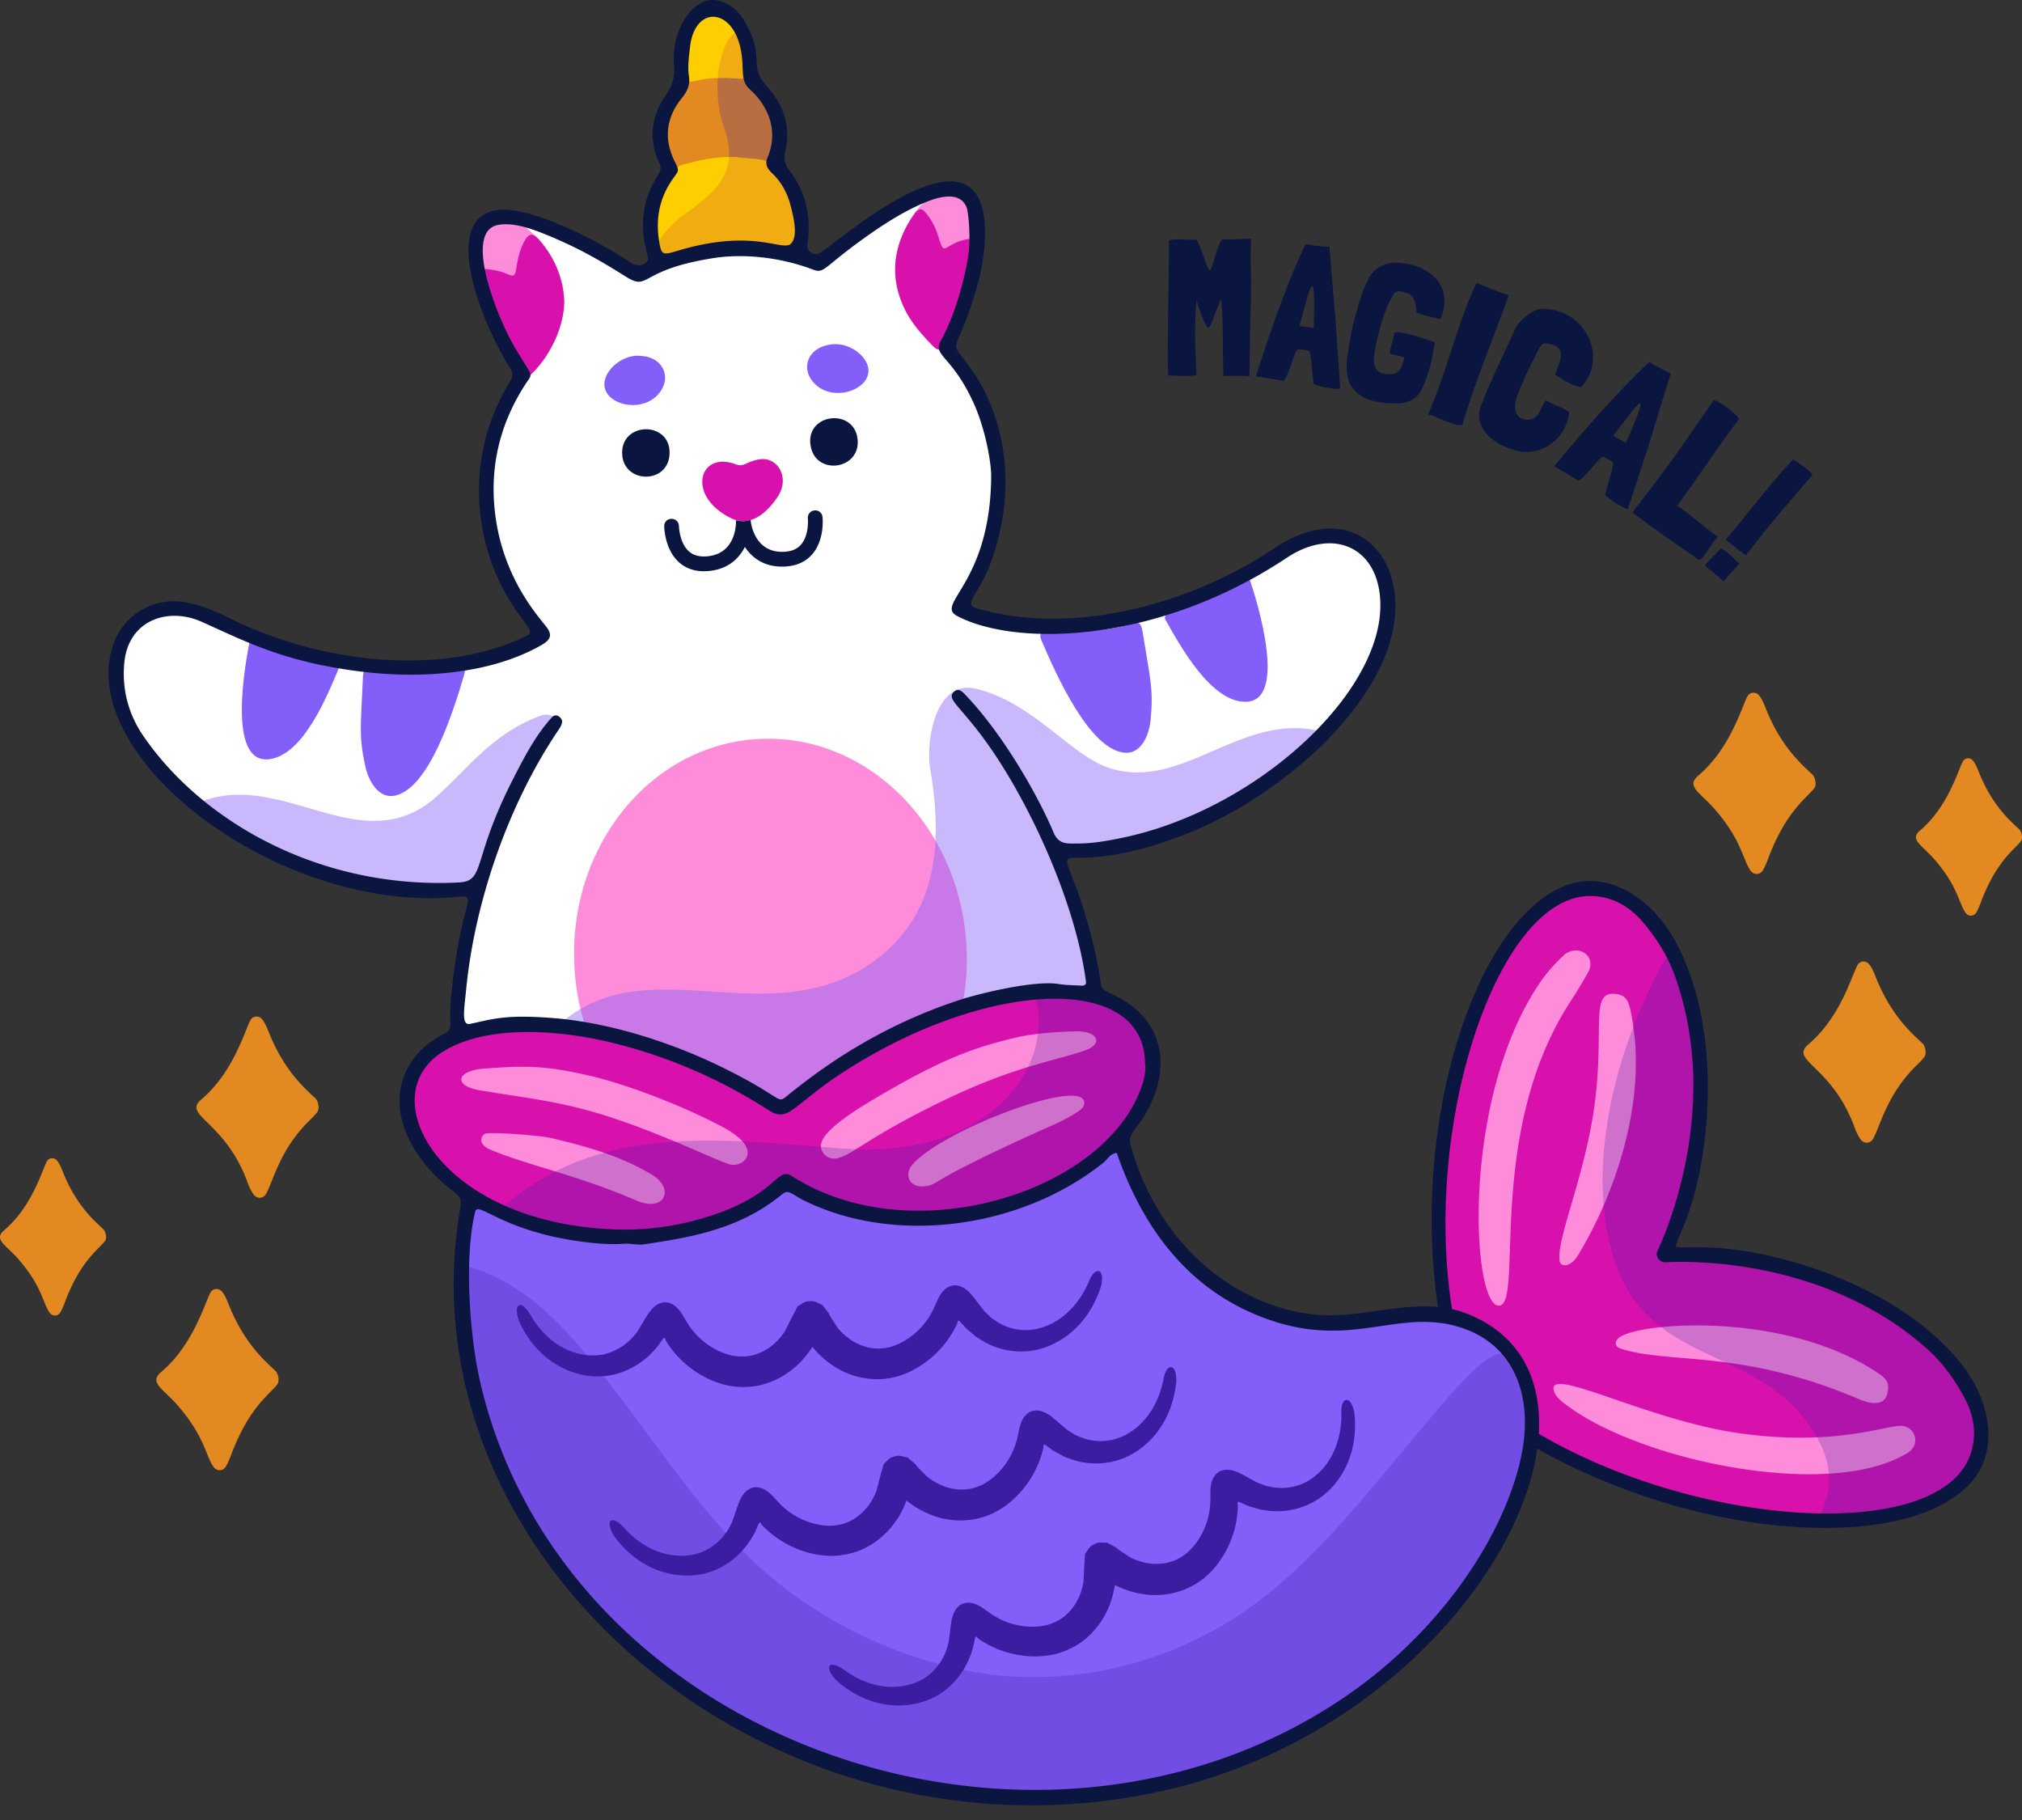 <svg xmlns="http://www.w3.org/2000/svg" width="130" height="117" fill="none"><rect width="100%" height="100%" fill="#333333" stroke="none"/><path fill="#E38921" d="M49.698 10.013c-.557 1.253 1.648.888 1.633 5.095a1 1 0 0 1-.006.085c-.246 1.601-.448.739-3.53.517-2.848-.206-5.083 1.496-5.452.658-.218-.493-.393-1.015-.372-1.55.051-1.25.226-2.48 1.053-3.501.439-.542.003-.844-.198-1.476-.406-1.28-.176-2.486.63-3.515.48-.613.649-1.216.564-1.953-.17-1.482.4-2.826.929-3.327 1.357-1.285 2.967.802 3.005 2.625.02.902.044 1.498.795 2.21.734.696 1.436 3.034.949 4.131"/><path fill="#fff" d="M88.395 42.055c-2.619 5.621-8.98 10.602-16.192 12.092-1.231.253-2.467.275-3.704.354-.444.03-.719-.139-.9-.578-2.122-5.007-5.743-9.456-6.05-9.222-.46.347 4.186 3.579 7.483 13.749.373 1.16 1.026 3.66 1.081 4.687.064 1.088-.395.079-4.484.534-1.13.127-2.423.438-3.745.866a32.4 32.4 0 0 0-5.842 2.562c-6.342 3.607-5.12 4.447-6.499 3.587-3.534-2.2-7.688-3.965-11.894-4.658-2.032-.336-4.085-.42-6.079-.179-1.223.152-2.11.726-2.049-.195.826-12.685 6.393-18.9 6.25-19.223-.272-.62-3.428 4.718-4.824 9.657-.17.596-.478.809-1.056.868-8.114.873-16.642-3.403-20.635-9.076-3.802-5.394-.408-10.425 4.42-7.935 7.192 3.708 16.761 4.247 21.227 1.09.669-.47-1.259-1.148-2.69-5.144-1.362-3.83-.938-7.935 1.367-11.406.506-.76-.16-.325-1.705-3.955-.848-1.998-2.022-6.03.106-6.365 1.29-.206 3.335.6 4.531 1.19 4.538 2.242 4.134 2.772 4.982 2.302 2.76-1.52 6.91-2.124 10.736-.662.86.325.55-.263 4.364-2.75 1.157-.754 3.072-1.898 4.457-1.934 3.146-.065.963 7.773-.324 9.802-.316.499.398.472 1.648 2.732 2.218 4 2.26 8.994-.551 13.616-.242.4-.567.674-.127.903 1.353.712 4.025 1.106 4.924 1.082 12.144-.298 15.048-5.165 17.938-5.73 2.663-.523 4.264 1.33 4.464 3.537.117 1.32-.073 2.598-.628 3.802"/><path fill="#845EF9" d="M29.5 42.83c.357-.04.465.135.349.527-.72 2.435-2.241 7.257-4.414 7.782-1.08.261-1.74-.915-1.953-1.89-.425-1.95-.276-2.64-.165-5.367.02-.515.008-1.037.478-.941 1.85.375 3.848.096 5.706-.112M16.075 41.111c.07-.341.45-.124.762.007 3.795 1.61 5.221 1.191 4.925 1.893-.706 1.672-2.243 5.533-4.46 5.796-2.757.327-1.507-6.32-1.227-7.696M67.245 40.61c-.358.001-.445.188-.283.565 1 2.334 3.076 6.944 5.296 7.21 1.102.133 1.62-1.112 1.718-2.106.194-1.987-.036-2.654-.465-5.349-.081-.509-.13-1.03-.586-.879-1.794.59-3.811.546-5.68.558M80.377 37.33c-.11-.33-.462-.071-.755.096-3.58 2.044-5.046 1.794-4.67 2.456.898 1.578 2.877 5.233 5.11 5.234 2.775.002.755-6.453.315-7.786M41.255 22.885c1.262.077 1.897 1.208 1.252 2.214-1.122 1.747-4.244.828-3.553-.87.344-.841 1.376-1.475 2.301-1.344M53.234 22.18c-1.245.226-1.743 1.423-.984 2.346 1.318 1.604 4.311.325 3.426-1.28-.44-.795-1.54-1.303-2.442-1.065M98.302 92.113c-.295 4.376-3.249 9.144-6.078 12.31-18.098 20.239-56.351 11.11-61.932-16.81-.631-3.17-.575-7.2-.114-9.512.124-.61.155-1.003.776-.662 6.361 3.517 14.844 2.68 19.152-.93.342-.285.616-.28.973-.047 4.391 2.798 11.348 2.544 16.117.248 3.232-1.562 3.998-2.664 4.334-2.917.843-.652.522 1.893 2.984 5.255 2.835 3.869 7.123 6.424 11.71 6.14 2.54-.156 4.273-.782 6.9-.342q.162.017.331.052c2.353.46 4.288 2.493 4.728 4.862.14.76.175 1.551.118 2.353"/><path fill="#D811AD" d="M53.05 77.084c-2.368-.882-2.21-1.658-2.83-1.111-6.31 5.582-20.153 4.008-23.5-3.345-.448-.985-.483-2.02-.173-3.058 1.439-4.809 12.103-5.063 22.885 1.45 1.48.895.911-.206 5.964-3.154 4.193-2.445 11.48-5.35 15.892-3.343 2.335 1.061 3.053 3.202 2.516 5.03-1.075 3.654-4.736 6.19-8.399 7.497-3.709 1.323-8.306 1.543-12.355.034M127.138 92.946c-1.112 6.511-17.425 6.087-28.835-.833a9.4 9.4 0 0 0-.12-2.353c-.439-2.37-2.373-4.402-4.727-4.862-.113-.021-.222-.042-.33-.052-2.576-13.557 3.532-30.573 10.856-27.113 5.146 2.43 6.626 14.55 3.01 22.101-.889 1.862.538.419 5.214 1.283 4.582.848 8.943 2.498 12.232 5.72 1.629 1.593 3.083 3.859 2.7 6.109"/><path fill="#FF8CDB" d="M69.121 66.298c1.52-.04 1.808.826.648 1.225-2.276.783-4.769 1.047-9.834 3.582-4.42 2.212-5.182 3.173-6.147 3.364-.595.118-1.204-.457-.947-1.106.35-.886 2.341-2.102 3.162-2.593 4.666-2.794 6.757-3.465 9.422-4.093.772-.181 2.068-.336 3.696-.379M38.026 69.181c2.13.506 5.534 1.749 8.342 3.217 2.83 1.48 1.458 2.597.676 2.482-.437-.065-2.153-.894-4.534-1.857-5.474-2.212-7.447-2.215-11.684-2.938-1.713-.292-1.487-1.262.324-1.392 2.516-.184 3.848-.23 6.876.488M60.594 22.321c-.132.216-.327.185-.49.027-2.375-2.317-3.364-4.841-1.783-7.862 1.507-2.878 3.651-2.49 4.077-1.31.83 2.303-.507 7.01-1.804 9.145M34.184 24.023c-.168.163-.272.155-.41-.034-1.925-2.642-4.8-9.644-1.522-9.852.614-.039 1.138.115 1.63.54 1.1.952 1.894 2.075 2.251 3.498.432 1.72-.246 4.192-1.95 5.848M35.437 73.16c2.55.603 4.577 1.213 6.49 2.365 1.458.88.84 2.444-1.016 1.647-3.927-1.686-6.96-2.24-9.42-3.28-.706-.299-.637-.82-.31-1.003.255-.141 3.498.093 4.256.272M69.692 70.783c.101.38-.229.574-.605.816-.596.382-1.247.656-1.89.946-7.87 3.538-6.77 3.579-7.682 3.709-1.065.151-1.422-.744-.837-1.405 1.938-2.191 10.633-5.49 11.014-4.066M99.935 89.5c-.739-1.87 5.809 1.746 11.74 2.615 6.207.91 9.557-.495 10.578-.453.788.033 1.229 1.008.566 1.612-.122.11-.279.186-.425.269-4.99 2.804-16.749.407-21.585-3.145-.296-.216-.73-.533-.874-.897M100.638 61.322c.968-.64 2.009.218 1.464 1.185a30 30 0 0 1-1.091 1.81c-5.47 8.319-3.096 19.196-4.555 19.606-1.824.512-2.657-13.442 2.718-20.986.444-.623.973-1.166 1.464-1.615M100.263 81.009c-.162-1.39 1.511-5.146 2.178-9.444.792-5.111-.265-7.77 1.317-7.676.926.054.993.546 1.209 1.83.837 4.975-.968 10.788-3.529 15.004-.427.703-1.114.816-1.175.286M120.866 88.352c.551.38.613.747.45 1.308-.211.725-1.062.599-1.747.306-7.686-3.284-12.289-2.237-15.405-3.282-.33-.11-.373-.43-.111-.66 1.192-1.04 10.823-1.793 16.813 2.328M62.133 60.738a15 15 0 0 1-.248 3.8 32.4 32.4 0 0 0-5.842 2.562c-6.342 3.607-5.12 4.446-6.499 3.586-3.534-2.2-7.688-3.964-11.894-4.658a15.1 15.1 0 0 1-.715-3.808c-.453-7.714 4.821-14.302 11.777-14.711 6.96-.41 12.966 5.516 13.42 13.23"/><g fill="#3C1DA1" opacity=".25"><path d="M30.287 87.592c-.279-1.376-.574-4.515-.384-5.89q.043-.315.368-.22c3.753 1.076 6.481 4.326 8.79 7.286 2.859 3.667 5.41 7.593 8.68 10.923 3.689 3.757 8.568 6.376 13.688 7.553 5.543 1.274 11.408.362 16.4-2.322 4.105-2.207 7.306-5.646 10.283-9.162 5.103-6.03 8.035-10.11 9.112-8.332 2.002 3.299.978 7.257-.727 10.718-13.25 26.886-59.766 21.28-66.21-10.554M54.11 73.83c8.453.664 12.972-4.034 12.659-8.66-.047-.689-.433-1.172.246-1.26.224-.03.452-.056.676-.04 1.817.139 3.429.173 4.848 1.433 4.63 4.112-2.793 13.025-14 12.833a15.9 15.9 0 0 1-5.618-1.104c-2.459-.975-2.06-1.606-2.744-1.025-4.486 3.814-12.248 4.249-17.557 1.817-.176-.08-.202-.29-.048-.42 6.079-5.155 13.53-4.202 21.538-3.573M123.19 96.731c-2.329.816-5.276.97-5.996.825-.583-.116 1.445-1.942-.374-5.141-3.433-6.038-10.661-4.355-12.988-11.288-1.998-5.955.031-13.722 3.162-19.376.098-.177.314-.158.397.034 2.129 4.973 2.316 11.95-.506 18.27-.639 1.431.612.366 4.645.946 13.235 1.904 19.026 11.314 13.697 14.71-.498.317-.842.602-2.037 1.02M49.539 7c.512 1.042.5 2.209.209 2.872-.147.324-.176.596-.051.844l-.128-.128c-.45-.434-1.092-.346-2.02-.452a5 5 0 0 0-.682-.04c.034-.523-.051-1.123-.293-1.825a8 8 0 0 1-.422-3.26q.45-.027 1.047.019c.664.051.816.072.803-.483.039.408.15.757.535 1.1.423.376.751.837 1.002 1.353"/></g><path fill="#FFCE00" d="m51.295 15.408-.024.112q-.012.052-.025.096a.4.4 0 0 1-.029.093.917.917 0 0 1-.096.246.3.3 0 0 1-.06.078c-.279.286-.912-.087-3.198-.318a5.5 5.5 0 0 0-1.107 0c-.09 0-.179.01-.269.02q-.141.015-.282.038-.098.011-.194.031a6 6 0 0 0-.415.084c-.074.015-.143.034-.217.053-.52.116-1.006.264-1.459.402-.104.026-.197.056-.296.082q-.294.087-.567.149-.14.029-.253.035a.4.4 0 0 1-.075 0 .58.58 0 0 1-.388-.213c-.011-.015-.027-.034-.034-.058a1 1 0 0 1-.072-.216v-.01c-.006-.005-.007-.02-.013-.03-.511-1.892-.182-3.619 1.106-5.132q.229-.27.56-.358c.98-.268 1.962-.506 2.98-.495.225-.003.451.013.683.04.927.105 1.568.018 2.02.451l.132.133q.087.175.286.343c.042.038.09.08.132.123 0 .005.005.005.01.01.2.253.382.518.533.789q.04.073.073.146c.034.063.068.126.092.195.005.01.006.02.011.03.188.464.333.971.422 1.462a.2.2 0 0 1 .01.084q.021.223.027.454c.019.339.054.692-.004 1.05"/><path fill="#FFCE00" d="M42.34 16.396a.58.58 0 0 0 .389.212c-.19.001-.304-.067-.388-.213M43.919 16.343c.375-.113.78-.231 1.2-.335-.475.13-.872.242-1.2.335M45.378 15.941c-.089.02-.17.045-.258.066l.026-.007c.08-.02.158-.044.232-.059M49.988 11.064a1.1 1.1 0 0 1-.286-.343c.154.15.288.303.418.466a3 3 0 0 0-.132-.123M51.06 16.033v.005c-.103.106-.237.124-.484.094-1.763-.252-2.712-.482-3.82-.417a5.5 5.5 0 0 1 1.106 0c2.287.23 2.92.604 3.198.318M51.26 13.818a7.6 7.6 0 0 0-.421-1.462c.217.453.355.935.421 1.462M51.217 15.708a.4.4 0 0 0 .03-.092c-.005.016-.009.03-.013.05a.2.2 0 0 1-.017.042M48.002 4.532v.015c.013.555-.139.534-.802.483a8 8 0 0 0-1.048-.019c-1.714.061-2.015.63-2.103-.176-.313-2.78 1.044-4.978 2.558-3.93.402.276.69.66.896 1.103.126.273.215.508.277.715.228.732.172 1.311.221 1.809"/><path fill="#FFCE00" d="M47.987 4.217q.013.18.014.315c-.05-.498.006-1.077-.222-1.81.215.664.171 1.037.208 1.495"/><g fill="#E38921" opacity=".5"><path d="M47.199 5.03a8 8 0 0 0-1.048-.02c.155-2.121 1.144-3.456 1.469-2.704.063.141.116.283.16.416.228.733.172 1.312.221 1.81l.001.014c.012.556-.14.535-.803.484M51.303 15.378c-.005.01-.004.02-.008.03a3 3 0 0 1-.12.432 1 1 0 0 1-.058.124c-.262.406-.817-.007-3.255-.25a6.6 6.6 0 0 0-1.658.058q-.098.012-.194.032a6 6 0 0 0-.415.084c-.806.173-1.547.427-2.198.6-.118.032-.231.064-.34.085l-.074.02a.5.5 0 0 1-.179.015.4.4 0 0 1-.075 0 .58.58 0 0 1-.388-.213.2.2 0 0 1-.034-.058.4.4 0 0 1-.072-.216.65.65 0 0 1 .036-.327c.758-2.178 4.42-2.829 4.596-5.698.225-.003.452.014.684.04.927.105 1.568.018 2.019.452l.127.128q.095.18.291.348c.043.038.09.08.133.123 0 .005.005.005.01.01.198.208.379.478.532.789q.04.073.074.146c.24.517.42 1.117.525 1.686a.2.2 0 0 1 .01.084c.098.57.114 1.1.031 1.476"/></g><g fill="#845EF9" opacity=".25"><path d="M59.809 49.435c-.306-1.794.339-5.807 2.966-5.153 3.706.925 5.996 4.232 8.515 5.079 4.545 1.526 8.31-3.333 13.174-2.441.248.045.322.24.161.43-.493.586-1.08 1.075-1.665 1.56-4.169 3.452-9.383 5.627-14.645 5.583-.313-.003 1.725 7.275 1.802 8.645.027.477-.083.587-.601.516-1.687-.232-4.05-.14-6.612.582-7.203 2.032-11.934 6.344-12.435 6.68-.284.191-.497.04-.92-.224-8.319-5.171-14.061-4.483-13.131-5.21 5.622-4.4 13.184 1.016 19.729-3.663 4.063-2.905 4.499-7.471 3.662-12.384M20.88 55.97a25 25 0 0 1-6.522-3.18c-1.387-.948-1.42-1.008-1.373-1.17.035-.122.143-.162.252-.198 5.206-1.694 10.129 3.91 14.783-.174 1.986-1.744 3.463-3.892 6.365-5.089.467-.192.699-.283 1.05-.154.879.324-1.951 1.63-4.57 10.322-.116.388-.34.566-.719.59-3.055.2-5.199.352-9.266-.947"/></g><path fill="#3C1DA1" d="M34.166 84.627c.495.844 1.189 1.554 2.006 1.995.813.441 1.744.62 2.599.452a3.6 3.6 0 0 0 2.126-1.371c.036-.047.067-.071.108-.137l.128-.217.259-.435.141-.235.187-.292c.068-.082.134-.17.203-.248.07-.061.14-.14.213-.188.145-.11.288-.175.458-.215a.9.9 0 0 1 .522.057c.281.105.58.395.827.836l.19.317c.057.091.146.24.173.274.083.123.144.203.214.291q.205.261.443.485c.315.297.674.561 1.066.761.384.202.78.344 1.175.411.396.053.79.05 1.172-.039.757-.19 1.466-.677 1.95-1.356l.093-.126c.016-.025.028-.035.048-.07l.077-.156.31-.622.355-.682c.03-.047.06-.136.088-.147l.088-.054.175-.108a.8.8 0 0 1 .41-.154c.205-.024.398-.004.49.043l.374.173c.028 0 .067.055.105.105l.114.146.226.291c.114.266.23.42.347.6l.174.265c.027.038.064.101.08.12l.05.052c.125.144.256.28.403.402.289.242.603.46.946.593.34.138.693.237 1.052.241.179.026.357-.014.537-.018.177-.045.36-.055.532-.13.695-.224 1.4-.715 1.92-1.318q.196-.227.364-.478.082-.126.159-.26l.084-.153.047-.09.072-.153c.187-.402.36-.866.604-1.1.117-.127.235-.204.364-.27a.86.86 0 0 1 .482-.084c.303.041.58.194.865.492.072.062.137.156.205.236l.174.22.283.37c.091.117.193.26.275.354l.218.206c.073.068.14.143.217.208l.243.168c.647.452 1.44.674 2.248.61.806-.074 1.601-.43 2.255-.983.658-.552 1.174-1.296 1.528-2.124.367-.981 1.055-.91.786.28-.303.969-.814 1.902-1.564 2.654-.743.75-1.73 1.314-2.83 1.5a4.83 4.83 0 0 1-3.246-.636l-.361-.223c-.113-.083-.216-.177-.324-.266l-.319-.273c-.083-.079-.123-.133-.186-.2l-.172-.192-.051-.055-.022-.021c-.029-.026-.055-.052-.087-.062-.043-.01-.056.058-.065.09l-.027.104-.003.012-.034.07-.082.166a6.502 6.502 0 0 1-.68 1.052 6.4 6.4 0 0 1-1.2 1.161c-.456.328-.948.638-1.513.823-1.104.42-2.415.375-3.505-.074-.557-.212-1.052-.537-1.499-.906a5.5 5.5 0 0 1-.621-.608l-.073-.08c-.024-.026-.016-.019-.025-.03l-.032-.041-.04-.052v.001h-.002l-.056.092-.014.025-.065.09-.14.191c-.743 1.016-1.859 1.795-3.145 2.083a5.1 5.1 0 0 1-1.947.018 5.8 5.8 0 0 1-1.758-.67 6.4 6.4 0 0 1-2.26-2.165c-.048-.075-.023-.04-.034-.061l-.01-.025c-.014-.035-.027-.076-.049-.118-.023-.059-.075-.03-.096-.002l-.041.046-.021.026-.068.097-.163.23-.082.115c-.032.043-.098.11-.145.163-.786.927-1.938 1.585-3.157 1.734-1.22.147-2.436-.212-3.4-.851-.973-.643-1.702-1.568-2.166-2.573-.274-.666-.206-1.062-.033-1.12.185-.068.472.178.786.72M40.205 98.296c.659.724 1.485 1.274 2.376 1.536.886.263 1.834.246 2.635-.096a3.6 3.6 0 0 0 1.796-1.782c.026-.054.05-.083.077-.156l.081-.24.163-.48.09-.258.122-.325c.05-.094.096-.194.147-.284.057-.075.108-.167.17-.228a1.15 1.15 0 0 1 .403-.305.9.9 0 0 1 .522-.053c.297.045.65.267.983.646l.25.272c.076.077.194.205.227.232a4.6 4.6 0 0 0 .803.623c.37.225.777.409 1.201.523.417.118.834.175 1.235.16.399-.03.783-.115 1.138-.282.702-.343 1.294-.966 1.627-1.73l.064-.143c.01-.027.02-.04.033-.079l.043-.167.174-.673.206-.742c.019-.051.03-.145.056-.162l.075-.071.15-.142a.8.8 0 0 1 .367-.236c.196-.066.39-.086.49-.06l.4.092c.028-.005.078.04.126.081l.14.12.283.238c.167.236.313.363.463.514l.226.223c.033.032.083.086.104.1l.058.042c.153.114.31.221.478.31.334.176.686.324 1.049.383.36.064.727.088 1.079.018.18-.012.347-.088.522-.13.163-.08.34-.128.494-.236.632-.364 1.22-.99 1.605-1.688a5 5 0 0 0 .359-.83l.05-.168.027-.098.039-.165c.1-.431.172-.921.363-1.2.089-.15.187-.25.3-.34a.85.85 0 0 1 .454-.182c.306-.024.608.069.948.301.084.046.166.125.249.189l.216.179.353.303c.114.095.243.213.344.29l.255.156c.085.051.168.11.255.157l.273.115a3.45 3.45 0 0 0 2.325.13c.774-.238 1.478-.751 2.003-1.428.53-.677.879-1.511 1.054-2.395.156-1.035.845-1.108.828.112-.096 1.01-.403 2.03-.98 2.92-.571.888-1.42 1.644-2.458 2.054a4.83 4.83 0 0 1-3.307.05l-.4-.142c-.127-.058-.247-.129-.371-.193l-.37-.201c-.097-.06-.148-.105-.224-.158l-.208-.151-.06-.044-.027-.016c-.034-.02-.064-.039-.098-.042-.044-.002-.042.068-.045.1l-.004.108-.001.012-.018.077-.047.179a6.584 6.584 0 0 1-.446 1.17 6.4 6.4 0 0 1-.933 1.384c-.38.416-.796.82-1.31 1.118-.994.64-2.285.868-3.445.655-.589-.092-1.14-.307-1.654-.576a5.5 5.5 0 0 1-.734-.466l-.088-.063c-.029-.02-.02-.016-.032-.024l-.039-.034-.05-.042h-.002l-.035.103-.01.026-.044.102-.097.216c-.517 1.147-1.447 2.141-2.646 2.69a5.1 5.1 0 0 1-1.901.421 5.8 5.8 0 0 1-1.858-.292 6.4 6.4 0 0 1-2.66-1.65c-.063-.062-.031-.034-.047-.051l-.015-.023c-.02-.031-.041-.069-.072-.106-.035-.052-.08-.012-.094.019l-.03.053-.016.03-.047.108-.111.259-.056.13c-.023.048-.073.127-.108.189-.577 1.07-1.568 1.953-2.728 2.351-1.164.397-2.428.297-3.503-.129-1.085-.426-1.99-1.18-2.652-2.068-.406-.594-.422-.995-.266-1.088.169-.102.5.079.92.544M54.37 107.415c.794.572 1.715.94 2.64 1.013.922.074 1.847-.138 2.56-.638a3.6 3.6 0 0 0 1.39-2.114c.014-.058.032-.092.043-.17l.03-.25.06-.503.035-.272.053-.343c.028-.102.053-.21.085-.308.04-.085.072-.187.119-.259.088-.16.192-.277.331-.381a.9.9 0 0 1 .5-.159c.3-.018.69.126 1.095.429l.301.214c.09.06.232.16.27.18.126.079.214.128.313.18q.294.156.601.265c.409.144.844.24 1.283.264.432.03.851 0 1.24-.099a3.3 3.3 0 0 0 1.057-.51c.616-.48 1.067-1.212 1.236-2.029l.032-.153c.005-.029.012-.043.016-.083l.008-.173.032-.694.048-.768c.009-.054 0-.148.021-.17l.059-.085.117-.17a.8.8 0 0 1 .312-.306c.178-.105.363-.165.466-.16l.412.008c.026-.011.083.022.139.053l.162.087.325.175c.212.197.381.29.56.408l.266.172c.04.025.1.067.122.077l.066.028c.173.081.35.152.532.205.362.104.738.176 1.105.158.366-.01.73-.063 1.06-.204.174-.049.32-.158.484-.235.142-.112.306-.195.433-.333.545-.487.99-1.221 1.223-1.983a5 5 0 0 0 .18-.886l.014-.175.006-.101.005-.17c.009-.442-.022-.936.107-1.248.056-.164.132-.283.224-.395a.86.86 0 0 1 .407-.272c.294-.086.608-.057.99.1.09.027.188.087.282.133l.249.13.408.224c.131.07.281.159.395.212l.282.101c.094.033.188.074.283.102l.291.056c.774.151 1.59.033 2.302-.353.708-.393 1.29-1.04 1.665-1.81.378-.772.549-1.66.538-2.561-.062-1.045.597-1.258.833-.062.114 1.009.024 2.07-.357 3.06-.377.987-1.05 1.902-1.982 2.517a4.83 4.83 0 0 1-3.226.731l-.42-.057c-.137-.03-.269-.074-.404-.112l-.403-.121c-.107-.038-.166-.072-.251-.108l-.236-.105-.068-.03-.028-.01c-.038-.013-.072-.026-.105-.022-.044.007-.028.075-.024.108l.018.106.001.012-.002.078-.008.185a6.428 6.428 0 0 1-.823 2.784c-.285.484-.609.966-1.051 1.364-.84.831-2.057 1.321-3.237 1.351-.594.031-1.178-.066-1.737-.223a5.4 5.4 0 0 1-.814-.305l-.1-.043c-.032-.014-.022-.011-.035-.017l-.045-.025-.058-.031v.001h-.002l-.013.107-.004.028-.023.109-.05.232c-.269 1.229-.974 2.394-2.034 3.177a5.1 5.1 0 0 1-1.773.805 5.8 5.8 0 0 1-1.879.097 6.4 6.4 0 0 1-2.943-1.065c-.074-.049-.037-.028-.056-.042l-.019-.019c-.027-.026-.055-.058-.092-.088-.045-.044-.08.004-.088.038l-.02.059-.008.032-.024.116-.056.276-.028.139c-.012.052-.045.14-.067.207-.343 1.167-1.13 2.235-2.184 2.864-1.058.628-2.314.791-3.455.596-1.15-.194-2.19-.744-3.021-1.477-.52-.497-.619-.887-.484-1.01.146-.136.507-.027 1.014.342"/><path fill="#D811AD" d="M62.596 16.036c-.16 2.064-1.295 5.281-2.046 6.351-.141.201-.409.02-.57-.146-.686-.708-1.353-1.433-1.795-2.33-1.08-2.185-.714-4.336.636-6.2q.051-.067.113-.126c.173-.173.343-.176.507.008.397.449.688.958.861 1.533.447 1.492.307.613 1.762.277.462-.106.539-.052.532.633M36.278 19.396c.002.692-.211 1.702-.686 2.652-.355.711-.792 1.367-1.36 1.928-.224.222-.31.227-.467 0-1.303-1.873-2.249-3.906-2.75-6.137-.007-.028-.02-.053-.025-.081-.065-.352.051-.501.383-.455.418.06.831.135 1.227.307.444.192.508.15.592-.35.07-.419.143-.835.291-1.233.06-.158.124-.317.204-.465.315-.59.56-.623 1.005-.114a6.38 6.38 0 0 1 1.586 3.948M49.999 31.937c-.742 1.105-1.803 1.96-2.993 1.377-2.908-1.416-2.085-4.374.322-3.459.492.186.627-.157 1.419-.314 1.257-.253 2.067 1.176 1.252 2.395"/><g fill="#845EF9" opacity=".25"><path d="M59.809 49.435c-.306-1.794.339-5.807 2.966-5.153 3.706.925 5.996 4.232 8.515 5.079 4.545 1.526 8.31-3.333 13.174-2.441.248.045.322.24.161.43-.493.586-1.08 1.075-1.665 1.56-4.169 3.452-9.383 5.627-14.645 5.583-.313-.003 1.725 7.275 1.802 8.645.027.477-.083.587-.601.516-1.687-.232-4.05-.14-6.612.582-7.203 2.032-11.934 6.344-12.435 6.68-.284.191-.497.04-.92-.224-8.319-5.171-14.061-4.483-13.131-5.21 5.622-4.4 13.184 1.016 19.729-3.663 4.063-2.905 4.499-7.471 3.662-12.384M20.88 55.97a25 25 0 0 1-6.522-3.18c-1.387-.948-1.42-1.008-1.373-1.17.035-.122.143-.162.252-.198 5.206-1.694 10.129 3.91 14.783-.174 1.986-1.744 3.463-3.892 6.365-5.089.467-.192.699-.283 1.05-.154.879.324-1.951 1.63-4.57 10.322-.116.388-.34.566-.719.59-3.055.2-5.199.352-9.266-.947"/></g><path fill="#0A1640" d="M55.143 28.329c-.123-2.107-3.293-1.808-3.039.243.251 2.02 3.15 1.665 3.04-.243M43.049 29.105c.012-2.067-3.171-1.992-3.046.114.113 1.909 3.034 1.921 3.046-.114M42.705 33.833c-.001.06.025 1.445.916 2.284.477.443 1.088.642 1.822.6 1.313-.078 2.052-.777 2.447-1.556.479.727 1.295 1.335 2.608 1.258.733-.043 1.318-.313 1.74-.808.791-.938.65-2.317.642-2.377a.46.46 0 0 0-.521-.42.47.47 0 0 0-.42.52c0 .01.096 1.046-.429 1.663-.247.295-.599.446-1.068.473-1.906.113-2.158-1.79-2.18-2.01-.002-.009-.002-.024-.008-.034a1.6 1.6 0 0 1-.93.02c-.004.025-.007.045-.006.07.003.22-.024 2.14-1.93 2.252-.469.027-.836-.081-1.117-.345-.593-.551-.619-1.59-.62-1.601a.47.47 0 0 0-.478-.468.46.46 0 0 0-.468.479"/><path fill="#0A1640" d="M125.997 87.548c-2.904-3.524-7.627-5.743-12.121-6.792-3.783-.88-5.687-.445-6.128-.61.01-.47 1.125-2.07 1.72-5.913.699-4.558.399-9.771-1.785-13.775-1.369-2.509-4.073-4.483-6.763-3.618-5.872 1.884-10.26 14.98-8.471 27.18-2.62-.25-5.328.79-8.077.47-4.738-.555-9.596-4.12-11.54-10.382-.296-.94-.27-.95.329-1.769 2.1-2.864 2.075-6.303-1.06-8.122-.929-.535-1.259-.465-1.334-1.03-.27-1.974-.904-4.273-1.55-6.052-1.369-3.769-.974-.365 7.088-3.54 5.772-2.273 12.126-7.721 13.24-13.04 1.01-4.823-2.605-8.666-7.618-5.307-5.417 3.629-13.084 5.688-19.232 3.823-.73-.22.23-.91.93-2.714 1.869-4.863.98-9.542-1.135-12.56-1.68-2.394-1.09-.37.364-5.513.31-1.09.79-3.649.185-5.258-1.62-4.309-9.631 2.918-10.351 3.248-.41.19-.82-.1-.785-.54.01-.084.035-.17.045-.25.18-1.639-.14-3.158-1.16-4.473-.324-.415-.43-.784-.3-1.31.38-1.589-.13-2.974-1.179-4.143-1.28-1.42-.03-1.78-1.444-4.209C47.27.33 46.075-.37 45.04.21c-1.28.72-1.84 2.585-1.705 3.914.08.775-.105 1.39-.555 2.04-.86 1.25-1.08 2.639-.494 4.098.165.41.325.51-.035 1.085-1.564 2.524-.66 4.718-.59 5.203.05.335-.495.755-1.1.34-1.699-1.17-6.322-3.659-8.536-3.394-3.669.44-1.275 6.913.8 10.221.254.41.044.665-.2 1.085-2.97 5.083-1.98 10.746.49 14.345.84 1.224 1.244 1.49.76 1.724-5.674 2.754-13.521 1.634-19.009-1.08-.934-.46-1.879-.884-2.929-1.074-2.054-.375-4.168.81-4.768 3.078-1.91 7.212 10.826 16.804 22.002 15.884 1.714-.14.604-.304-.06 5.398-.1.895-.215 1.79-.155 2.694.02.325-.09.535-.38.68-3.064 1.51-4.024 4.993-1.23 8.407 1.65 2.014 2.44 1.704 2.254 2.749-3.918 22.351 19.443 42.659 44.334 37.696 14.16-2.824 23.75-13.92 24.9-22.177 10.602 6.003 24.106 6.733 28 2.044 1.801-2.173.976-5.417-.838-7.621m-82.89-75.822c.51-.79.63-.634.276-1.34-.73-1.469-.55-2.853.47-4.103.35-.43.524-.844.44-1.384-.09-.62 0-1.24.069-1.855.31-2.909 3.139-2.574 3.363.89.055.905-.014 1.355.49 1.814 1.19 1.08 1.76 2.554 1.235 4.109-.145.43-.39.735.195 1.28.64.6 1.024 1.384 1.225 2.229.135.57.45 1.759.01 2.269-.535.615-2.33-1.025-7.368.5-.944.284-1.004.26-1.154-.765-.185-1.3.03-2.524.75-3.644m-13.13 51.816c.54-5.463 2.64-11.765 5.953-16.654.31-.46.24-.64.026-.814-.156-.125-.33-.115-.46.025-1.02 1.114-1.73 2.444-2.554 4.068-2.64 5.203-1.705 6.478-3.469 6.563-8.797.435-16.383-3.814-20.232-9.382-.99-1.434-1.405-3.023-1.25-4.728.25-2.76 2.81-3.614 4.963-2.654 2.924 1.31 5.413 2.634 10.456 3.228 3.649.43 7.992.145 11.22-1.624.546-.3.96-.57.59-1.145-.354-.544-2.643-2.819-3.308-6.852-.52-3.19.11-6.173 1.884-8.897.49-.75.49-.33-.694-2.34-1.175-1.994-3.344-7.496-1.06-7.881 1.01-.17 2.164.26 3.084.634 2.084.85 3.513 1.69 5.088 2.68 1.59.994.755-.425 5.703-1.185 1.79-.275 4.148-.095 6.382.755.705.265.66-.18 3.334-2.085 1.145-.814 2.35-1.594 3.644-2.159.82-.355 2.359-.925 2.854.2.145.335.3 2.104.1 3.279-.285 1.674-.885 3.779-1.725 5.288-.58 1.045.645.905 2.074 4.009.73 1.584 1.15 3.768 1.145 4.743-.045 6.952-3.674 8.207-2.174 8.991 3.808 1.99 12.865 1.775 21.172-3.743 3.109-2.07 6.088-.575 6.023 3.169-.096 5.712-8.017 13.015-16.535 14.814-.984.205-1.989.39-3.013.38-.555 0-1.13.075-1.455-.695-1.13-2.669-3.408-6.508-5.683-8.871-.174-.18-.42-.455-.71-.205-.784.685 1.365 1.16 4.724 7.667 1.66 3.209 3.274 7.383 3.748 11.001.02.175-.11.25-.274.24-.505-.03-1.015-.03-1.515-.11-1.534-.235-5.008.585-6.467 1.07-4.373 1.46-7.882 3.613-10.951 6.117-.715.58-.16.13-4.279-1.874-3.303-1.61-7.202-2.82-10.666-3.11-3.309-.274-4.114.1-5.453.365-.569.116-.374-.913-.24-2.278m-1.539 4.088c2.954-1.864 7.847-1.394 11.226-.52A33 33 0 0 1 49.4 71.36c1.555 1 1.485-.725 7.057-3.774 8.417-4.603 17.07-4.643 17.159.725.085.535-.055 1.105-.265 1.67-2.475 6.747-14.83 10.525-22.441 5.622-1.035-.665-.91 1.385-6.038 2.799-1.7.47-3.438.685-5.193.635-11.376-.335-15.814-8.522-11.24-11.406m69.435 25.63c-.905 4.959-4.964 11.536-11.686 16.014-19.868 13.231-49.942 2.675-55.305-20.387-.685-2.934-1.06-8.052-.33-10.996.185-.754 1.82 1.41 7.497 2.005.7.075 1.405.11 2.11.055.285-.02.904.09 1.179.05 2.964-.44 6.198-.95 8.947-3.229.415-.35.61.01 1.429.41 5.768 2.858 13.874 1.849 19.233-2.444.27-.22.44-.6.854-.62 1.87 5.433 4.988 8.672 8.687 10.286 5.518 2.41 8.477.165 12.12.645q.34.037.685.12.129.029.25.065c3.12.81 4.559 3.344 4.494 6.393a9 9 0 0 1-.07.99c-.02.21-.055.429-.094.644m28.744.41c-2.175 5.449-17.279 4.594-27.685-1.499.21-3.498-1.214-6.377-4.593-7.712-.33-.13-.655-.23-.984-.3-1.91-11.986 2.959-26.575 8.876-26.56 1.4.005 2.514.655 3.384 1.67.874 1.029 1.604 2.174 2.069 3.473 3.214 8.991-1.124 17.658-1.139 17.713-.115.335.135.65.47.695.05.004 9.711-.795 16.864 5.543 1.029.914 1.819 2.024 2.449 3.219.619 1.18.803 2.46.289 3.759"/><path fill="#0A1640" d="M80.326 24.194c-.506-.066-1.267-.02-1.671-.024-.054-1.445.01-3.51-.144-4.93-.218.34-.672 1.845-.81 1.844-.254-.014-.762-1.792-.775-1.767-.15 1.584-.085 3.23.006 4.803-.546.085-1.23.03-1.775.026q-.018 0-.038-.039c-.061-.227-.05-1.774.048-8.654.457-.136 1.166-.017 1.724-.051h.012c.314.356.56 1.524.823 1.919q.038.038.077.038c.1.039.454-1.58.76-1.972.24.04 1.344-.04 1.876-.037-.075 1.621.054 3.18-.045 4.803zM86.165 24.983l-.003.013c-.517.028-1.15-.103-1.673-.293l-.012-.002c-.122-.569-.139-1.608-.293-2.13-.417-.124-.4-.07-.776-.125-.302.494-.486 1.504-.855 2.015-.012-.002-.027.01-.038.007-.144.018-.612-.114-1.754-.267-.013-.002-.013-.002-.025-.016.15-.324 1.402-4.636 3.186-8.474.244-.004.434.1 1.552.16.055.674.306 3.719.385 4.588zm-2.63-4.03c.285.054.614.09.928.135.124-4.399-.205-2.654-.928-.134M92.21 21.988l.024.007.009.015c-.13.896-.335 1.93-.725 2.77-.304.811-.861 1.085-1.547 1.153-.87.022-1.923-.057-2.621-.593-.576-.453-.76-1-.773-1.75a7 7 0 0 1 .077-.896c.175-1.067.258-1.635.613-2.838.15-.525.32-1.07.544-1.574.226-.517.527-1.015 1.092-1.22.405-.196.85-.197 1.308-.142 1.886.245 3.194 1.557 2.437 3.494l-.03.07c-.05.04-.145.002-.406-.054-.478-.125-.668-.149-1.142-.338-.012-.356-.09-1.11-.567-1.236-.279-.086-.535-.206-.783-.06-.048.026-.15.17-.223.294-.438.724-.886 2.231-1.108 3.483-.056.365-.123.871.118 1.196.061.069.15.13.253.185.236.1.534.113.79.088a.65.65 0 0 0 .494-.34c.073-.126.294-.671.205-.733-.186-.089-.758-.16-.9-.263.076-.543.201-.72.288-1.3l.003-.012c.004-.012.004-.012.015-.009 0 0 .012.003.029-.006.484-.148 2.195.523 2.525.61M97 18.987l-.017.048c-.975 2.734-2.154 5.516-2.965 8.28-.357.17-1.843-.642-2.211-.666 1.252-2.796 1.878-5.87 3.117-8.442l.008-.024c.088.018.374.16.481.199.283.113.58.26 1.3.503zM99.078 22.217c-.083.06-1.158 2.174-1.545 3.265-.159.471-.218 1.03.174 1.361.318.187.711.213 1.003-.03.335-.278.416-.73.67-1.073.412.258 1.133.447 1.514.773-.207 1.829-2.08 3.064-3.78 2.33-1.163-.349-2.38-1.376-1.918-2.726.447-1.133.977-2.326 2.148-4.802.086-.281.282-.526.479-.715.322-.34.683-.58 1.092-.714.23-.048.463-.04.709.003 2.425.27 3.734 3.206 2.022 5.004-.622-.131-1.121-.442-1.662-.814.186-.654.808-1.526-.109-1.902-.21-.055-.476-.147-.66-.078-.05.018-.11.088-.138.118M104.664 32.721l-.007.011c-.488-.166-1.029-.523-1.443-.895l-.01-.006c.097-.573.469-1.544.52-2.085-.341-.271-.345-.215-.674-.405-.463.346-1.011 1.215-1.542 1.55-.012-.006-.029-.001-.04-.008-.139-.037-.524-.333-1.528-.9-.011-.007-.011-.007-.016-.024.259-.245 3.027-3.782 6.113-6.679.227.088.365.256 1.38.727-.2.646-1.1 3.566-1.35 4.402zm-.94-4.72c.246.158.538.313.811.471 1.754-4.036.798-2.54-.811-.47M109.028 35.855c-.266-.238-.796-.477-4.073-2.906l.132-.185c2.339-3 3.063-4.117 5.096-7.039.36.086 1.352.767 1.625 1.212-1.328 1.744-2.683 3.828-3.983 5.576l-.008.01c.327.11 2.263 1.78 2.622 1.975a2 2 0 0 1-.173.219 3.4 3.4 0 0 0-.299.394c-.657 1.024-.651.95-.939.744M109.635 36.385c-.087-.073.678-.756.978-1.116l.008-.01c.418.133.825.653 1.204.97-.309.352-.685.764-1.001 1.144l-.068-.056c-.156-.13-.217-.197-.362-.318l-.019-.016zm5.68-6.83c.366.255.943.57 1.215.978-1.414 1.642-2.969 3.43-4.277 5.161-.373-.245-.91-.69-1.297-.996l-.01-.008c1.456-1.69 2.758-3.475 4.34-5.16z"/><path fill="#E38921" d="M129.91 54.104c-.523.612-1.602 1.37-2.545 3.875a4.5 4.5 0 0 1-.291.658c-.165.288-.516.307-.71.03-.44-.628-.465-1.625-1.931-3.349-.861-1.011-1.699-1.33-.978-1.941 1.795-1.526 2.412-3.812 2.738-4.418.142-.26.476-.28.66-.051.196.246.298.545.416.834.874 2.138 2.08 3.115 2.572 3.59.124.12.25.562.069.772M116.624 50.7c-.602.704-1.844 1.575-2.931 4.463-.097.258-.2.519-.336.758-.19.333-.594.353-.818.034-.507-.724-.535-1.871-2.224-3.856-.991-1.165-1.956-1.532-1.127-2.237 2.068-1.757 2.778-4.39 3.155-5.087.162-.301.548-.325.76-.06.226.284.343.629.479.961 1.009 2.468 2.403 3.595 2.963 4.136.142.137.286.646.079.888M123.699 67.979a5 5 0 0 1-.393.426c-1.974 1.868-2.439 4.032-2.874 4.794-.19.333-.594.354-.818.034a3.2 3.2 0 0 1-.369-.737c-1.468-4.014-4.223-4.3-2.982-5.355 2.067-1.756 2.778-4.39 3.154-5.087.163-.3.548-.324.76-.06.227.285.343.629.479.962 1.01 2.467 2.403 3.594 2.963 4.135.143.137.289.645.08.888M6.729 79.81c-.523.612-1.603 1.37-2.546 3.875a4.6 4.6 0 0 1-.29.658c-.166.289-.517.307-.711.03-.44-.628-.465-1.625-1.93-3.348-.862-1.011-1.7-1.33-.979-1.942 1.795-1.525 2.412-3.812 2.739-4.417.141-.261.476-.281.66-.052.196.247.297.546.416.835.874 2.138 2.08 3.115 2.572 3.59.123.12.25.561.069.772M17.805 89.031c-.602.704-1.844 1.575-2.931 4.463-.098.258-.2.52-.336.758-.19.333-.594.354-.818.034-.507-.723-.536-1.87-2.224-3.856-.991-1.165-1.957-1.531-1.127-2.236 2.068-1.757 2.778-4.391 3.155-5.088.162-.3.548-.324.76-.06.226.285.343.63.479.962 1.009 2.467 2.402 3.595 2.963 4.136.142.136.287.645.08.887M20.38 71.518a6 6 0 0 1-.393.426c-1.975 1.867-2.44 4.031-2.875 4.794-.19.332-.593.354-.818.034a3.2 3.2 0 0 1-.369-.738c-1.468-4.013-4.222-4.3-2.982-5.354 2.068-1.756 2.779-4.39 3.155-5.087.163-.301.548-.325.76-.06.226.284.343.629.48.961 1.008 2.467 2.402 3.595 2.962 4.135.142.137.288.645.08.888"/></svg>